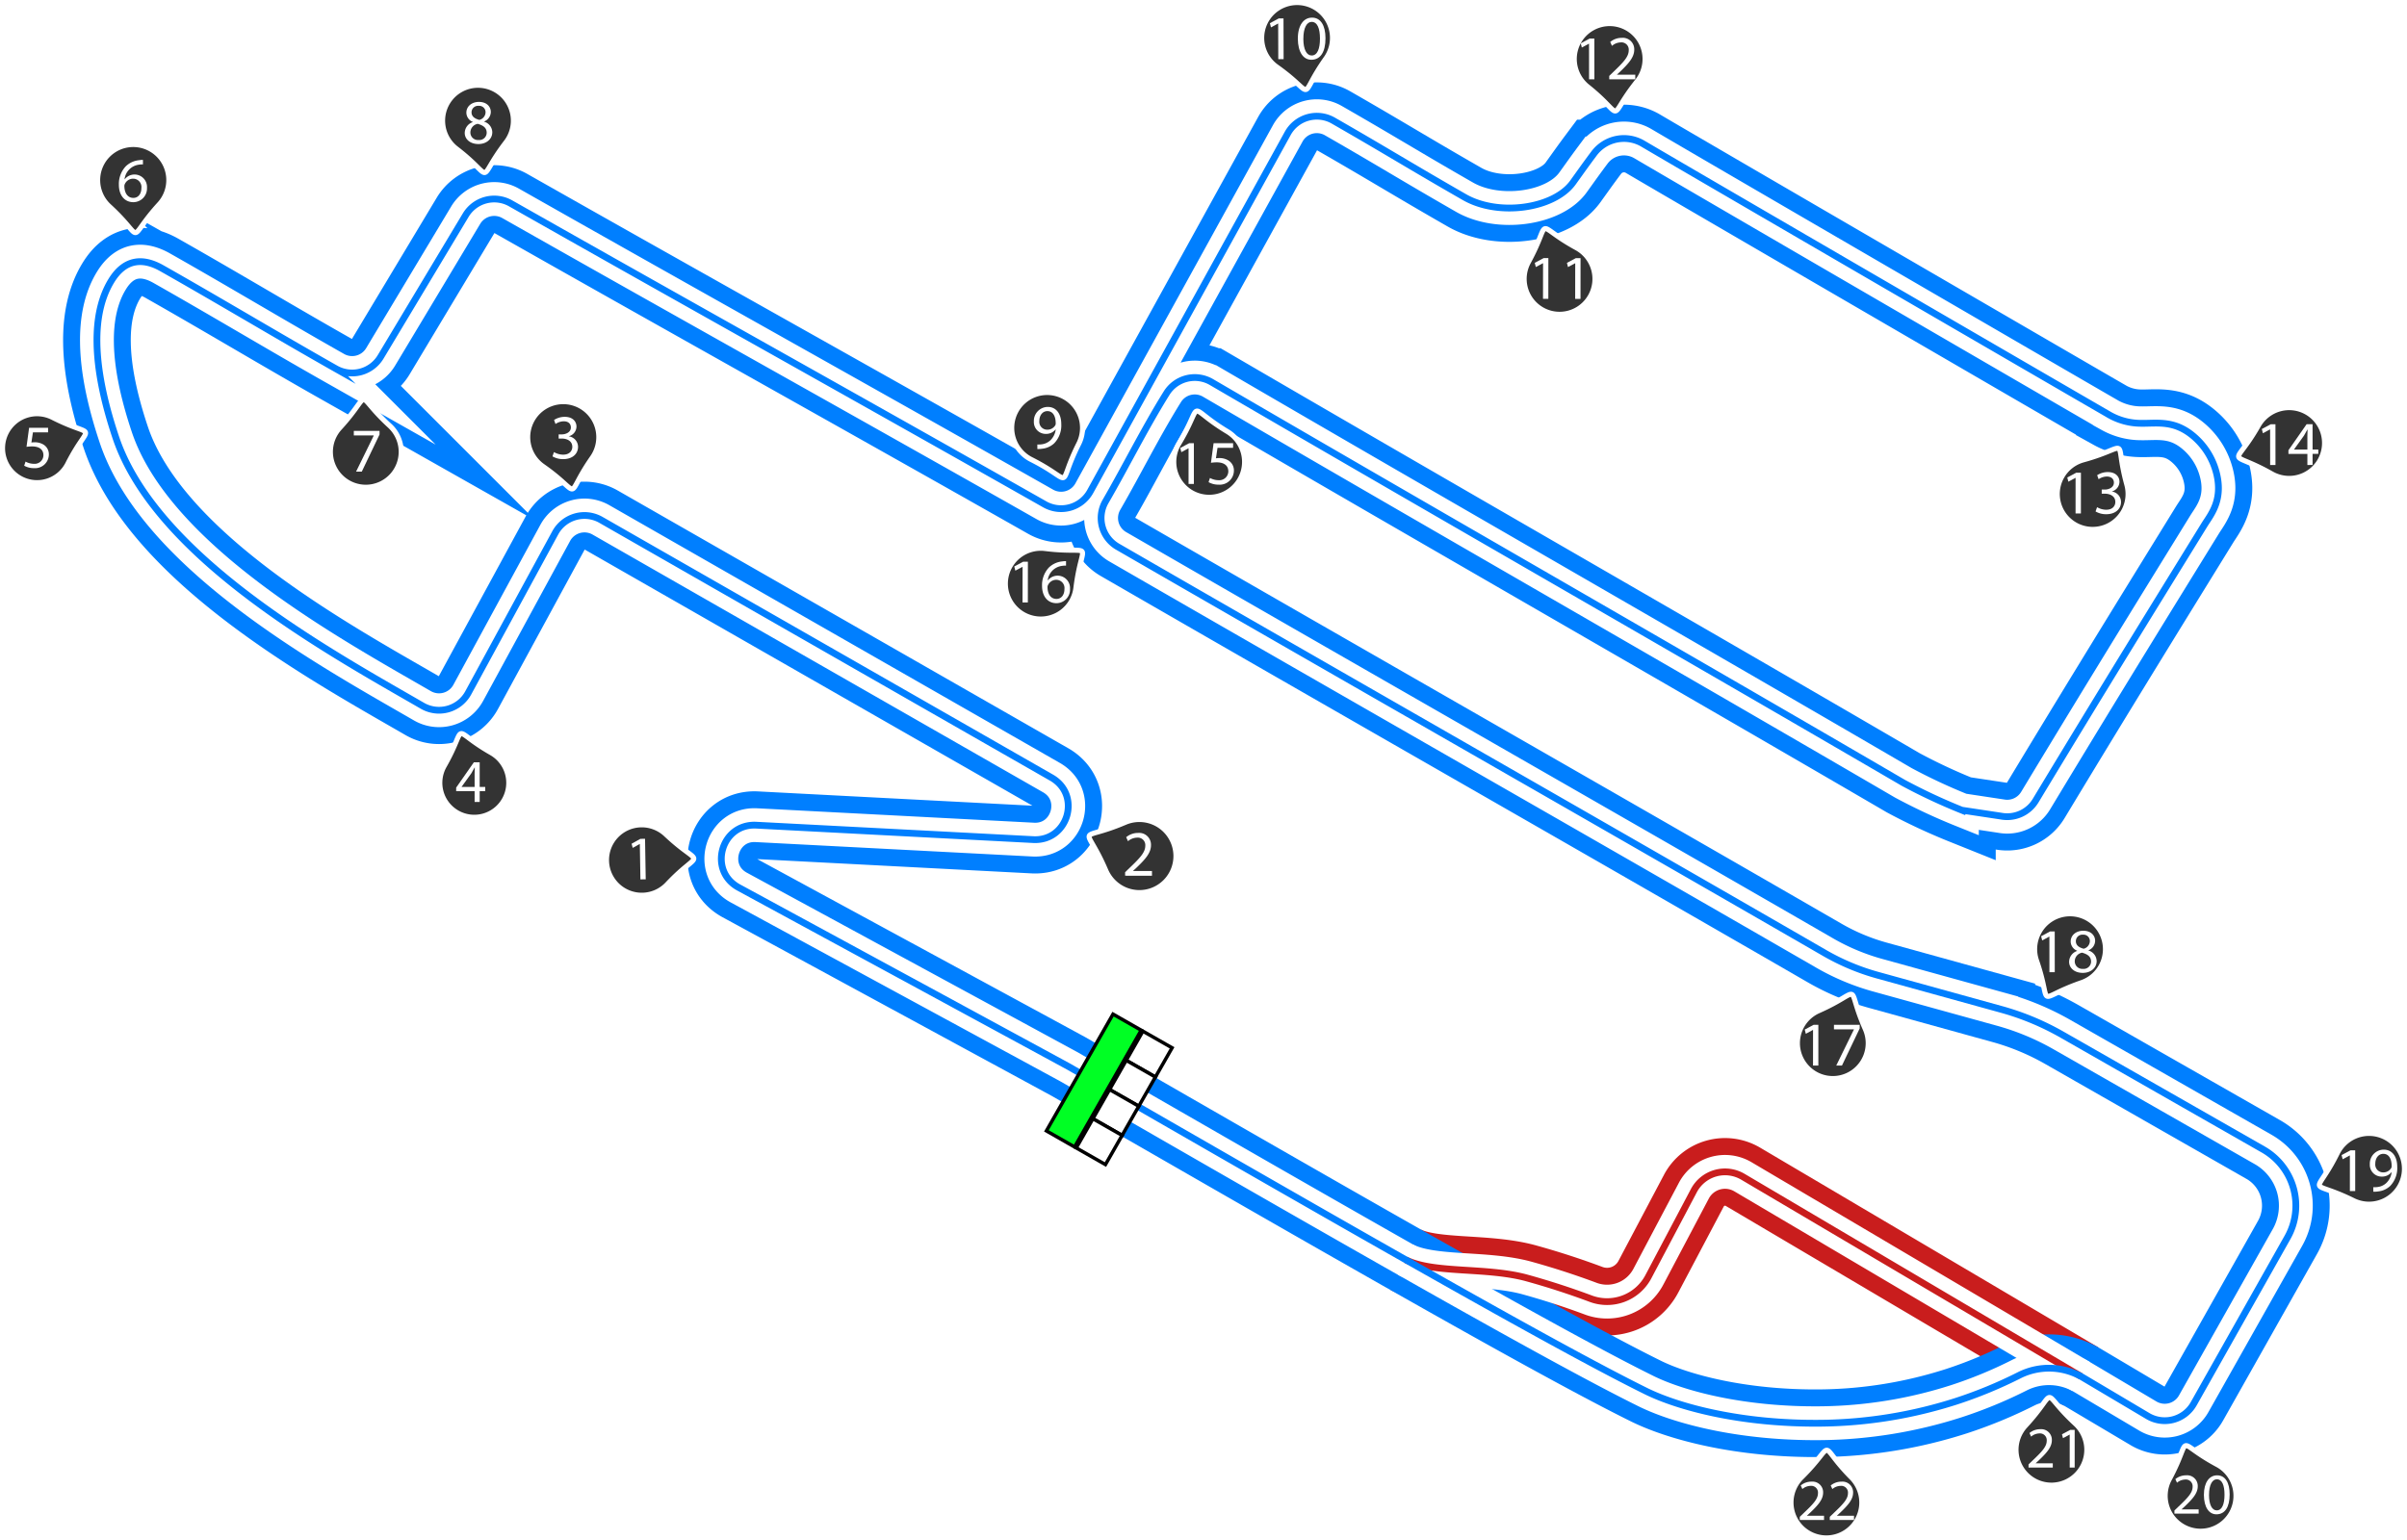 <svg xmlns="http://www.w3.org/2000/svg" xmlns:xlink="http://www.w3.org/1999/xlink" width="711.485" height="455.489" viewBox="0 0 711.485 455.489"><defs><style>.\33 fd013ce-6888-409b-b510-54711e39dc59{fill:#00ff24;}.\33 2629462-fb41-4a93-b78a-0b51befcffad,.\33 fd013ce-6888-409b-b510-54711e39dc59{stroke:#000;stroke-width:5px;}.\30 37f310e-9579-4b1b-94fe-372143ad3873,.\30 39094cb-c078-4cea-a985-f94585d9232d,.\32 0d8d125-a28d-40b7-9aaa-5174e723d970,.\33 2629462-fb41-4a93-b78a-0b51befcffad,.\33 fd013ce-6888-409b-b510-54711e39dc59,.\37 c4db56d-cfac-4dbb-841c-48e43f3219db,.b37ffcce-cd86-4deb-b6bf-c2e777f187c8,.d38ad4d5-3da5-41ff-bd49-347f19e78d3e{stroke-miterlimit:10;}.\33 2629462-fb41-4a93-b78a-0b51befcffad,.\39 43cec8b-eab2-498f-b927-8d59ed701d7c{fill:#fff;}.\30 37f310e-9579-4b1b-94fe-372143ad3873,.\30 39094cb-c078-4cea-a985-f94585d9232d,.\37 c4db56d-cfac-4dbb-841c-48e43f3219db,.b37ffcce-cd86-4deb-b6bf-c2e777f187c8,.d38ad4d5-3da5-41ff-bd49-347f19e78d3e{fill:none;}.\30 37f310e-9579-4b1b-94fe-372143ad3873,.d38ad4d5-3da5-41ff-bd49-347f19e78d3e{stroke:#c91d1d;}.b37ffcce-cd86-4deb-b6bf-c2e777f187c8,.d38ad4d5-3da5-41ff-bd49-347f19e78d3e{stroke-width:20px;}.\30 39094cb-c078-4cea-a985-f94585d9232d,.b37ffcce-cd86-4deb-b6bf-c2e777f187c8{stroke:#007fff;}.\32 0d8d125-a28d-40b7-9aaa-5174e723d970,.\37 c4db56d-cfac-4dbb-841c-48e43f3219db{stroke:#fff;}.\37 c4db56d-cfac-4dbb-841c-48e43f3219db{stroke-width:10px;}.\30 37f310e-9579-4b1b-94fe-372143ad3873,.\30 39094cb-c078-4cea-a985-f94585d9232d{stroke-width:2px;}.\32 0d8d125-a28d-40b7-9aaa-5174e723d970{fill:#333;stroke-width:1.5px;}</style><symbol id="4e813a3e-b54d-459a-9e6d-68eed7ad937a" data-name="fd103434-89f2-4089-acf9-54fed79ed404" viewBox="0 0 200 103.617"><rect class="3fd013ce-6888-409b-b510-54711e39dc59" x="2.5" y="54.074" width="195" height="47.043"/><rect class="32629462-fb41-4a93-b78a-0b51befcffad" x="2.5" y="2.5" width="48.75" height="48.75"/><rect class="32629462-fb41-4a93-b78a-0b51befcffad" x="51.25" y="2.5" width="48.75" height="48.75"/><rect class="32629462-fb41-4a93-b78a-0b51befcffad" x="100" y="2.5" width="48.75" height="48.75"/><rect class="32629462-fb41-4a93-b78a-0b51befcffad" x="148.75" y="2.5" width="48.75" height="48.75"/></symbol></defs><title>Gruppe_6_GP_Long</title><g id="27634eeb-256a-4594-9534-517c0ceefa52" data-name="Layer 2"><g id="cad4ad43-1b95-4af7-8540-1ee3f006d28d" data-name="Airport"><g id="6317653d-4fd3-4729-bdbc-3fd9a64f996f" data-name="Gruppe_6_GP_Long"><g id="3faf5041-c129-4159-a732-a5593065c529" data-name="Pit-Outer"><path class="d38ad4d5-3da5-41ff-bd49-347f19e78d3e" d="M615.13,406.976,515.191,347.95a10.412,10.412,0,0,0-14.5,4.1l-13.467,25.485a13.8,13.8,0,0,1-17.054,6.446c-5.752-2.146-12.011-4.215-18.753-6.083-11.974-3.316-27.556-1.25-35.889-5.4"/></g><g id="b5232eca-031c-49cd-a3ac-a21a5b44d1a3" data-name="Track-Outer"><path class="b37ffcce-cd86-4deb-b6bf-c2e777f187c8" d="M315.922,315.4q-48.774-26.484-97.548-52.968c-9.195-4.992-5.25-18.985,5.2-18.441l81.835,4.264c10.329.538,14.367-13.2,5.389-18.335l-133.161-76.2a9.822,9.822,0,0,0-13.509,3.834l-25.722,47.319a9.823,9.823,0,0,1-13.548,3.812c-26.724-15.454-78.649-43.622-90.625-79.324-7.31-21.795-7.1-36.922-1.31-46.378,4.083-6.667,9.535-6.714,14.864-3.7,17.331,9.807,34.138,19.926,51.469,29.732a9.821,9.821,0,0,0,13.26-3.5l25.143-41.9a9.825,9.825,0,0,1,13.268-3.491c54.115,30.679,103.772,58.32,157.887,89a9.826,9.826,0,0,0,13.449-3.8L380.638,39.447a9.819,9.819,0,0,1,13.484-3.781C410.507,45.069,416.5,48.9,432.89,58.3c10.039,5.761,26.435,3.443,32.044-4.316,2.4-3.327,3.446-4.855,6.251-8.609a11.041,11.041,0,0,1,14.257-3c17.266,10.182,126.052,73.377,138.205,80.387a19.07,19.07,0,0,0,9.21,2.4c4.915.1,10.285-1.209,16.451,4.658a20.964,20.964,0,0,1,5.6,9.142c2.6,8.665-1.462,13.229-3.3,16.217-9.521,15.465-28.178,45.549-49.858,81.49a9.821,9.821,0,0,1-10.233,4.646l-11.6-1.754a171.155,171.155,0,0,1-17.314-8.093c-69.079-40.285-135.453-78.227-204.53-118.511a9.8,9.8,0,0,0-13.265,3.34c-6.5,10.439-12.024,21.621-18.02,31.977a9.8,9.8,0,0,0,3.6,13.391c67.754,39.125,141.163,80.971,208.918,120.1a67.267,67.267,0,0,0,15.72,6.588l36.526,10.1a78.235,78.235,0,0,1,17.964,7.474l59.47,33.958a19.122,19.122,0,0,1,7.176,26q-13.864,24.591-27.728,49.184a9.822,9.822,0,0,1-13.568,3.624q-9.6-5.7-19.2-11.394a19.57,19.57,0,0,0-18.8-.657,131.9,131.9,0,0,1-18.606,7.675,135.285,135.285,0,0,1-39.75,6.5c-23.825.294-42.47-4.789-52-9.5C459.165,397.8,398.255,362.817,315.922,315.4Z"/></g><g id="67376a5e-89b4-466d-b01e-1b47e2257e5d" data-name="Pit-Mid"><path class="7c4db56d-cfac-4dbb-841c-48e43f3219db" d="M615.13,406.976,515.191,347.95a10.412,10.412,0,0,0-14.5,4.1l-13.467,25.485a13.8,13.8,0,0,1-17.054,6.446c-5.752-2.146-12.011-4.215-18.753-6.083-11.974-3.316-27.556-1.25-35.889-5.4"/></g><g id="38b92272-3614-4d3b-8092-e508353255b4" data-name="Track-Mid"><path class="7c4db56d-cfac-4dbb-841c-48e43f3219db" d="M315.922,315.4q-48.774-26.484-97.548-52.968c-9.195-4.992-5.25-18.985,5.2-18.441l81.835,4.264c10.329.538,14.367-13.2,5.389-18.335l-133.161-76.2a9.822,9.822,0,0,0-13.509,3.834l-25.722,47.319a9.823,9.823,0,0,1-13.548,3.812c-26.724-15.454-78.649-43.622-90.625-79.324-7.31-21.795-7.1-36.922-1.31-46.378,4.083-6.667,9.535-6.714,14.864-3.7,17.331,9.807,34.138,19.926,51.469,29.732a9.821,9.821,0,0,0,13.26-3.5l25.143-41.9a9.825,9.825,0,0,1,13.268-3.491c54.115,30.679,103.772,58.32,157.887,89a9.826,9.826,0,0,0,13.449-3.8L380.638,39.447a9.819,9.819,0,0,1,13.484-3.781C410.507,45.069,416.5,48.9,432.89,58.3c10.039,5.761,26.435,3.443,32.044-4.316,2.4-3.327,3.446-4.855,6.251-8.609a11.041,11.041,0,0,1,14.257-3c17.266,10.182,126.052,73.377,138.205,80.387a19.07,19.07,0,0,0,9.21,2.4c4.915.1,10.285-1.209,16.451,4.658a20.964,20.964,0,0,1,5.6,9.142c2.6,8.665-1.462,13.229-3.3,16.217-9.521,15.465-28.178,45.549-49.858,81.49a9.821,9.821,0,0,1-10.233,4.646l-11.6-1.754a171.155,171.155,0,0,1-17.314-8.093c-69.079-40.285-135.453-78.227-204.53-118.511a9.8,9.8,0,0,0-13.265,3.34c-6.5,10.439-12.024,21.621-18.02,31.977a9.8,9.8,0,0,0,3.6,13.391c67.754,39.125,141.163,80.971,208.918,120.1a67.267,67.267,0,0,0,15.72,6.588l36.526,10.1a78.235,78.235,0,0,1,17.964,7.474l59.47,33.958a19.122,19.122,0,0,1,7.176,26q-13.864,24.591-27.728,49.184a9.822,9.822,0,0,1-13.568,3.624q-9.6-5.7-19.2-11.394a19.57,19.57,0,0,0-18.8-.657,131.9,131.9,0,0,1-18.606,7.675,135.285,135.285,0,0,1-39.75,6.5c-23.825.294-42.47-4.789-52-9.5C459.165,397.8,398.255,362.817,315.922,315.4Z"/></g><g id="6f5bd385-eaef-42ee-bc96-8ea10b4a65de" data-name="Pit-Inner"><path class="037f310e-9579-4b1b-94fe-372143ad3873" d="M615.13,406.976,515.191,347.95a10.412,10.412,0,0,0-14.5,4.1l-13.467,25.485a13.8,13.8,0,0,1-17.054,6.446c-5.752-2.146-12.011-4.215-18.753-6.083-11.974-3.316-27.556-1.25-35.889-5.4"/></g><g id="1d09bddc-5743-4361-bace-ade34c654474" data-name="Track-Inner"><path class="039094cb-c078-4cea-a985-f94585d9232d" d="M315.922,315.4q-48.774-26.484-97.548-52.968c-9.195-4.992-5.25-18.985,5.2-18.441l81.835,4.264c10.329.538,14.367-13.2,5.389-18.335l-133.161-76.2a9.822,9.822,0,0,0-13.509,3.834l-25.722,47.319a9.823,9.823,0,0,1-13.548,3.812c-26.724-15.454-78.649-43.622-90.625-79.324-7.31-21.795-7.1-36.922-1.31-46.378,4.083-6.667,9.535-6.714,14.864-3.7,17.331,9.807,34.138,19.926,51.469,29.732a9.821,9.821,0,0,0,13.26-3.5l25.143-41.9a9.825,9.825,0,0,1,13.268-3.491c54.115,30.679,103.772,58.32,157.887,89a9.826,9.826,0,0,0,13.449-3.8L380.638,39.447a9.819,9.819,0,0,1,13.484-3.781C410.507,45.069,416.5,48.9,432.89,58.3c10.039,5.761,26.435,3.443,32.044-4.316,2.4-3.327,3.446-4.855,6.251-8.609a11.041,11.041,0,0,1,14.257-3c17.266,10.182,126.052,73.377,138.205,80.387a19.07,19.07,0,0,0,9.21,2.4c4.915.1,10.285-1.209,16.451,4.658a20.964,20.964,0,0,1,5.6,9.142c2.6,8.665-1.462,13.229-3.3,16.217-9.521,15.465-28.178,45.549-49.858,81.49a9.821,9.821,0,0,1-10.233,4.646l-11.6-1.754a170.928,170.928,0,0,1-17.314-8.093c-69.079-40.285-135.453-78.227-204.53-118.511a9.8,9.8,0,0,0-13.265,3.34c-6.5,10.439-12.024,21.621-18.02,31.977a9.8,9.8,0,0,0,3.6,13.391c67.754,39.125,141.163,80.971,208.918,120.1a67.267,67.267,0,0,0,15.72,6.588l36.526,10.1a78.235,78.235,0,0,1,17.964,7.474l59.47,33.958a19.122,19.122,0,0,1,7.176,26q-13.864,24.591-27.728,49.184a9.822,9.822,0,0,1-13.568,3.624q-9.6-5.7-19.2-11.394a19.57,19.57,0,0,0-18.8-.657,131.9,131.9,0,0,1-18.606,7.675,135.285,135.285,0,0,1-39.75,6.5c-23.825.294-42.47-4.789-52-9.5C459.165,397.8,398.255,362.817,315.922,315.4Z"/></g><g id="5bff0b03-ff20-4330-a71b-65cacb2475a6" data-name="Corner Numbers"><g id="52652d52-35de-4edd-87b7-10a6e200b1ba" data-name="1"><path class="20d8d125-a28d-40b7-9aaa-5174e723d970" d="M197.276,261.439a10.417,10.417,0,1,1-.439-14.725h0c5.512,5.194,8.2,6.143,8.234,7.151S202.452,255.948,197.276,261.439Z"/><path class="943cec8b-eab2-498f-b927-8d59ed701d7c" d="M189.126,249.55h-.037l-2.065,1.16-.334-1.23,2.595-1.447,1.383-.023.2,11.989-1.568.026Z"/></g><g id="8038ebd9-7740-4373-8a38-45f92e473f2d" data-name="2"><path class="20d8d125-a28d-40b7-9aaa-5174e723d970" d="M332.544,243.178a10.811,10.811,0,1,1-5.693,14.19h0c-3.089-7.228-5.256-9.248-4.867-10.219S325.341,246.254,332.544,243.178Z"/><path class="943cec8b-eab2-498f-b927-8d59ed701d7c" d="M332.572,258.933V257.9l1.323-1.281c3.181-3.022,4.619-4.63,4.64-6.507a2.22,2.22,0,0,0-2.468-2.433,4.246,4.246,0,0,0-2.644,1.049l-.535-1.187a5.456,5.456,0,0,1,3.525-1.261,3.5,3.5,0,0,1,3.807,3.623c0,2.3-1.669,4.154-4.3,6.68l-1,.918v.039l5.592,0,0,1.4Z"/></g><g id="dd81cb15-4f03-412a-b96f-4256ec829724" data-name="3"><path class="20d8d125-a28d-40b7-9aaa-5174e723d970" d="M160.467,137.881a10.512,10.512,0,1,1,14.64-2.59h0c-4.381,6.264-4.935,9.09-5.937,9.268S166.707,142.247,160.467,137.881Z"/><path class="943cec8b-eab2-498f-b927-8d59ed701d7c" d="M163.75,133.672a5.473,5.473,0,0,0,2.68.765c2.1,0,2.757-1.337,2.739-2.342-.017-1.694-1.543-2.422-3.125-2.423h-.912l0-1.229h.912c1.191,0,2.7-.612,2.7-2.046,0-.967-.612-1.824-2.12-1.826a4.445,4.445,0,0,0-2.422.8l-.426-1.192a5.742,5.742,0,0,1,3.166-.927c2.382,0,3.461,1.417,3.459,2.888a3,3,0,0,1-2.237,2.846v.037a3.152,3.152,0,0,1,2.7,3.112c0,1.936-1.511,3.629-4.415,3.626a6.15,6.15,0,0,1-3.145-.823Z"/></g><g id="d7a17850-e73a-4fdc-8fbc-37230448d3e9" data-name="4"><path class="20d8d125-a28d-40b7-9aaa-5174e723d970" d="M145.237,222.6a10.195,10.195,0,1,1-13.9,3.82h0c3.666-6.443,3.946-9.221,4.9-9.483S138.819,218.942,145.237,222.6Z"/><path class="943cec8b-eab2-498f-b927-8d59ed701d7c" d="M140.291,237.127v-3.2H134.84v-1.046l5.234-7.492h1.715v7.293h1.642v1.245H141.79v3.2Zm0-4.441v-3.917q0-.921.054-1.841h-.054c-.361.686-.65,1.191-.975,1.733l-2.87,3.989v.036Z"/></g><g id="b37ca51d-8169-4ad6-b441-6f189a320339" data-name="6"><path class="20d8d125-a28d-40b7-9aaa-5174e723d970" d="M32.278,61.007a10.521,10.521,0,1,1,14.864-.655h0c-5.166,5.642-6.086,8.374-7.1,8.419S37.9,66.155,32.278,61.007Z"/><path class="943cec8b-eab2-498f-b927-8d59ed701d7c" d="M42.253,48.62a5.87,5.87,0,0,0-1.229.076A4.922,4.922,0,0,0,36.815,53h.056a3.691,3.691,0,0,1,6.578,2.512,4.052,4.052,0,0,1-4.023,4.269c-2.589,0-4.286-2.012-4.287-5.16a7.612,7.612,0,0,1,2.048-5.459,6.575,6.575,0,0,1,3.874-1.789,7.736,7.736,0,0,1,1.192-.1Zm-.462,6.986a2.46,2.46,0,0,0-2.5-2.773,2.7,2.7,0,0,0-2.347,1.49,1.412,1.412,0,0,0-.186.727c.038,1.994.952,3.466,2.666,3.464C40.842,58.514,41.792,57.341,41.791,55.606Z"/></g><g id="0dbbcae0-1643-4ba3-b770-6df6863a82d4" data-name="7"><path class="20d8d125-a28d-40b7-9aaa-5174e723d970" d="M115.2,125.89a10.468,10.468,0,1,1-14.79.641h0c5.144-5.61,6.061-8.327,7.073-8.371S109.607,120.764,115.2,125.89Z"/><path class="943cec8b-eab2-498f-b927-8d59ed701d7c" d="M112.188,127.4v1.076l-5.248,10.975h-1.686l5.227-10.66v-.037h-5.895V127.4Z"/></g><g id="8cd7d575-afc6-4bad-8a6c-f319e62ba3cd" data-name="8"><path class="20d8d125-a28d-40b7-9aaa-5174e723d970" d="M134.917,43.983a10.468,10.468,0,1,1,14.677-1.93h0c-4.635,6.038-5.311,8.825-6.316,8.957S140.931,48.6,134.917,43.983Z"/><path class="943cec8b-eab2-498f-b927-8d59ed701d7c" d="M137.37,39.318a3.442,3.442,0,0,1,2.4-3.221l-.019-.056a2.985,2.985,0,0,1-1.9-2.71c0-1.91,1.618-3.205,3.731-3.2,2.336,0,3.5,1.47,3.5,2.972a3.063,3.063,0,0,1-1.988,2.815v.056a3.341,3.341,0,0,1,2.424,3.118c0,2.095-1.806,3.5-4.1,3.5C138.885,42.584,137.367,41.079,137.37,39.318Zm6.489-.063c0-1.465-1.015-2.171-2.646-2.637a2.617,2.617,0,0,0-2.173,2.48,2.227,2.227,0,0,0,2.405,2.3A2.18,2.18,0,0,0,143.859,39.255Zm-4.475-6.033c0,1.2.905,1.855,2.3,2.229a2.375,2.375,0,0,0,1.839-2.185,1.873,1.873,0,0,0-2.037-1.968A1.915,1.915,0,0,0,139.384,33.222Z"/></g><g id="c4a5a9d7-d37a-4765-a9dc-ba331d97e495" data-name="9"><path class="20d8d125-a28d-40b7-9aaa-5174e723d970" d="M304.811,135.868a10.468,10.468,0,1,1,14.058-4.638h0c-3.425,6.8-3.568,9.661-4.53,9.979S311.583,139.282,304.811,135.868Z"/><path class="943cec8b-eab2-498f-b927-8d59ed701d7c" d="M306.628,131.428a6.867,6.867,0,0,0,1.315-.057,4.545,4.545,0,0,0,2.521-1.169,5.287,5.287,0,0,0,1.593-3.209H312a3.537,3.537,0,0,1-2.836,1.3,3.491,3.491,0,0,1-3.561-3.688,4.133,4.133,0,0,1,4.114-4.285c2.466,0,3.987,2,3.988,5.078a7.618,7.618,0,0,1-2.073,5.656,6.031,6.031,0,0,1-3.5,1.615,7.7,7.7,0,0,1-1.5.094Zm.589-6.935a2.318,2.318,0,0,0,2.318,2.558,2.7,2.7,0,0,0,2.373-1.263,1.066,1.066,0,0,0,.148-.593c0-2.057-.762-3.634-2.468-3.633C308.2,121.563,307.216,122.788,307.217,124.493Z"/></g><g id="1faa1f1d-e830-4e94-8484-de393e3db6b2" data-name="10"><path class="20d8d125-a28d-40b7-9aaa-5174e723d970" d="M377.359,19.762a10.468,10.468,0,1,1,14.592-2.494h0c-4.4,6.212-4.967,9.023-5.966,9.194S383.547,24.146,377.359,19.762Z"/><path class="943cec8b-eab2-498f-b927-8d59ed701d7c" d="M377.815,6.962h-.038L375.686,8.1l-.319-1.241L378,5.441l1.391,0,.033,12.051-1.576,0Z"/><path class="943cec8b-eab2-498f-b927-8d59ed701d7c" d="M391.8,11.3c.011,4.1-1.5,6.363-4.173,6.37-2.355.007-3.955-2.2-4-6.181-.011-4.042,1.727-6.271,4.174-6.278C390.342,5.2,391.794,7.462,391.8,11.3Zm-6.544.2c.009,3.133.977,4.91,2.461,4.906,1.669,0,2.46-1.953,2.452-5.031-.009-2.966-.774-4.91-2.461-4.906C386.284,6.475,385.251,8.222,385.26,11.5Z"/></g><g id="3cfc57be-573f-44c1-8f82-72f50bca7955" data-name="11"><path class="20d8d125-a28d-40b7-9aaa-5174e723d970" d="M466,73.277a10.468,10.468,0,1,1-14.2,4.177h0c3.645-6.681,3.882-9.539,4.855-9.825S459.347,69.644,466,73.277Z"/><path class="943cec8b-eab2-498f-b927-8d59ed701d7c" d="M456.111,77.833h-.037l-2.1,1.129-.315-1.242,2.634-1.407h1.391l-.011,12.051-1.576,0Z"/><path class="943cec8b-eab2-498f-b927-8d59ed701d7c" d="M465.62,77.842h-.037l-2.1,1.129-.314-1.243,2.634-1.406h1.39l-.01,12.051-1.577,0Z"/></g><g id="8e249b28-88e0-410b-9928-6b2910ee082a" data-name="12"><path class="20d8d125-a28d-40b7-9aaa-5174e723d970" d="M469.268,25.618a10.468,10.468,0,1,1,14.712-1.645h0c-4.751,5.947-5.481,8.72-6.488,8.833S475.192,30.353,469.268,25.618Z"/><path class="943cec8b-eab2-498f-b927-8d59ed701d7c" d="M469.7,12.92h-.037l-2.094,1.133-.316-1.243,2.632-1.411h1.39l.011,12.051h-1.576Z"/><path class="943cec8b-eab2-498f-b927-8d59ed701d7c" d="M475.676,23.444v-1l1.278-1.243c3.075-2.932,4.464-4.49,4.481-6.308a2.15,2.15,0,0,0-2.394-2.352,4.1,4.1,0,0,0-2.557,1.022l-.52-1.149a5.29,5.29,0,0,1,3.41-1.227,3.39,3.39,0,0,1,3.692,3.5c0,2.225-1.609,4.025-4.146,6.474l-.964.891v.037l5.414,0v1.353Z"/></g><g id="c563f16b-ea6b-4a60-9f6c-464259930a59" data-name="13"><path class="20d8d125-a28d-40b7-9aaa-5174e723d970" d="M628.666,143.293a10.468,10.468,0,1,1-12.869-7.317h0c7.339-2.018,9.56-3.833,10.441-3.332S626.657,135.981,628.666,143.293Z"/><path class="943cec8b-eab2-498f-b927-8d59ed701d7c" d="M613.522,141.3h-.038l-2.1,1.13-.315-1.243,2.634-1.408H615.1l-.007,12.051h-1.576Z"/><path class="943cec8b-eab2-498f-b927-8d59ed701d7c" d="M619.874,149.962a5.451,5.451,0,0,0,2.67.761c2.1,0,2.744-1.333,2.726-2.334-.018-1.687-1.538-2.411-3.114-2.412h-.908v-1.223h.908c1.187,0,2.689-.611,2.69-2.038,0-.964-.612-1.818-2.113-1.818a4.416,4.416,0,0,0-2.41.8l-.426-1.187a5.724,5.724,0,0,1,3.152-.925c2.373,0,3.447,1.411,3.446,2.875a2.992,2.992,0,0,1-2.225,2.836v.037a3.138,3.138,0,0,1,2.686,3.1c0,1.927-1.5,3.614-4.395,3.612a6.134,6.134,0,0,1-3.133-.817Z"/></g><g id="dda0cdde-4c64-4316-9b80-ecb63e3c3ec1" data-name="14"><path class="20d8d125-a28d-40b7-9aaa-5174e723d970" d="M667.545,125.833A10.468,10.468,0,1,1,671.49,140.1h0c-6.622-3.753-9.475-4.037-9.746-5.013S663.8,132.429,667.545,125.833Z"/><path class="943cec8b-eab2-498f-b927-8d59ed701d7c" d="M671.021,126.97h-.038L668.89,128.1l-.317-1.242,2.632-1.411H672.6l.01,12.051h-1.577Z"/><path class="943cec8b-eab2-498f-b927-8d59ed701d7c" d="M682.04,137.49l0-3.281-5.6,0v-1.075l5.369-7.7,1.761,0,.006,7.491,1.687,0,0,1.279-1.687,0,0,3.281Zm0-4.56,0-4.023q0-.947.054-1.892h-.056c-.37.706-.666,1.225-1,1.781l-2.945,4.1v.037Z"/></g><g id="23927d3b-59df-40b6-8aff-2c33b9aad7fb" data-name="15"><path class="20d8d125-a28d-40b7-9aaa-5174e723d970" d="M362.818,127.61a10.468,10.468,0,1,1-14.367,3.569h0c3.926-6.521,4.285-9.366,5.268-9.611S356.323,123.7,362.818,127.61Z"/><path class="943cec8b-eab2-498f-b927-8d59ed701d7c" d="M351.324,132.563h-.037l-2.095,1.131-.315-1.241,2.633-1.41h1.39v12.051h-1.576Z"/><path class="943cec8b-eab2-498f-b927-8d59ed701d7c" d="M364.485,132.414h-4.6l-.463,3.1a6.289,6.289,0,0,1,.982-.075,5.086,5.086,0,0,1,2.6.649,3.434,3.434,0,0,1,1.725,3.1,4.181,4.181,0,0,1-4.487,4.116,5.9,5.9,0,0,1-3-.741l.409-1.243a5.394,5.394,0,0,0,2.577.667,2.658,2.658,0,0,0,2.854-2.614c-.018-1.557-1.056-2.669-3.467-2.669a12.4,12.4,0,0,0-1.668.13l.778-5.784h5.765Z"/></g><g id="335aabb5-ad3a-4023-b49b-f33ffe393496" data-name="16"><path class="20d8d125-a28d-40b7-9aaa-5174e723d970" d="M318.032,173.854a10.468,10.468,0,1,1-9.111-11.668h0c7.554.929,10.3.1,10.923.9S318.96,166.327,318.032,173.854Z"/><path class="943cec8b-eab2-498f-b927-8d59ed701d7c" d="M302.262,167.606h-.037l-2.1,1.128-.314-1.242,2.634-1.406,1.391,0-.015,12.051-1.576,0Z"/><path class="943cec8b-eab2-498f-b927-8d59ed701d7c" d="M315.108,167.25a5.853,5.853,0,0,0-1.223.073,4.9,4.9,0,0,0-4.195,4.277h.055a3.673,3.673,0,0,1,6.541,2.511,4.029,4.029,0,0,1-4.009,4.241c-2.577,0-4.261-2.007-4.258-5.14a7.578,7.578,0,0,1,2.046-5.43,6.558,6.558,0,0,1,3.858-1.775,7.85,7.85,0,0,1,1.187-.092Zm-.471,6.952a2.449,2.449,0,0,0-2.482-2.766,2.686,2.686,0,0,0-2.337,1.481,1.381,1.381,0,0,0-.186.722c.034,1.985.941,3.451,2.647,3.453C313.689,177.093,314.635,175.926,314.637,174.2Z"/></g><g id="72e4109e-2e70-4fa1-ae83-d3caeb434e7d" data-name="17"><path class="20d8d125-a28d-40b7-9aaa-5174e723d970" d="M551.334,304.207a10.468,10.468,0,1,1-13.811-5.331h0c6.959-3.082,8.887-5.206,9.833-4.841S548.264,297.273,551.334,304.207Z"/><path class="943cec8b-eab2-498f-b927-8d59ed701d7c" d="M535.916,304.538h-.037l-2.1,1.131-.315-1.242,2.633-1.41h1.39v12.051h-1.576Z"/><path class="943cec8b-eab2-498f-b927-8d59ed701d7c" d="M549.708,303.016v1.076l-5.246,10.975h-1.687L548,304.407v-.037h-5.9v-1.354Z"/></g><g id="301c90b9-d943-4b73-9aaf-534ba06eade0" data-name="18"><path class="20d8d125-a28d-40b7-9aaa-5174e723d970" d="M601.99,284.07a10.468,10.468,0,1,1,13.312,6.478h0c-7.194,2.484-9.294,4.437-10.206,3.994S604.464,291.238,601.99,284.07Z"/><path class="943cec8b-eab2-498f-b927-8d59ed701d7c" d="M605.782,276.933h-.037l-2.094,1.133-.317-1.242,2.632-1.411h1.39l.011,12.05-1.576,0Z"/><path class="943cec8b-eab2-498f-b927-8d59ed701d7c" d="M611.607,284.4A3.446,3.446,0,0,1,614,281.172l-.018-.056a2.987,2.987,0,0,1-1.912-2.7c0-1.91,1.611-3.209,3.724-3.211,2.336,0,3.5,1.462,3.507,2.964a3.061,3.061,0,0,1-1.982,2.819v.056a3.34,3.34,0,0,1,2.432,3.112c0,2.095-1.8,3.506-4.095,3.508C613.131,287.661,611.609,286.161,611.607,284.4Zm6.49-.08c0-1.464-1.022-2.168-2.654-2.63a2.618,2.618,0,0,0-2.167,2.487,2.23,2.23,0,0,0,2.413,2.3A2.182,2.182,0,0,0,618.1,284.319Zm-4.491-6.02c0,1.205.909,1.852,2.3,2.222a2.374,2.374,0,0,0,1.833-2.189,1.874,1.874,0,0,0-2.041-1.964A1.917,1.917,0,0,0,613.606,278.3Z"/></g><g id="c59b4d1f-d392-486f-acc9-61efa18626cb" data-name="19"><path class="20d8d125-a28d-40b7-9aaa-5174e723d970" d="M690.877,340.961a10.468,10.468,0,1,1,4.757,14.019h0c-6.826-3.368-9.691-3.487-10.018-4.447S687.521,347.761,690.877,340.961Z"/><path class="943cec8b-eab2-498f-b927-8d59ed701d7c" d="M694.6,341.648h-.038l-2.094,1.131-.316-1.242,2.633-1.409h1.391v12.05H694.6Z"/><path class="943cec8b-eab2-498f-b927-8d59ed701d7c" d="M701.516,351.03a6.785,6.785,0,0,0,1.316-.056,4.532,4.532,0,0,0,2.522-1.167,5.293,5.293,0,0,0,1.595-3.207h-.055a3.538,3.538,0,0,1-2.838,1.3,3.49,3.49,0,0,1-3.559-3.689,4.132,4.132,0,0,1,4.116-4.282c2.466,0,3.987,2,3.987,5.08a7.618,7.618,0,0,1-2.078,5.654,6.02,6.02,0,0,1-3.5,1.612,7.547,7.547,0,0,1-1.5.093Zm.594-6.933a2.319,2.319,0,0,0,2.318,2.558,2.7,2.7,0,0,0,2.373-1.26,1.074,1.074,0,0,0,.148-.593c0-2.058-.759-3.634-2.466-3.634C703.093,341.168,702.11,342.391,702.11,344.1Z"/></g><g id="14435d35-1ee0-4339-a680-ce7df50a3e1b" data-name="20"><path class="20d8d125-a28d-40b7-9aaa-5174e723d970" d="M655.422,433.067a10.468,10.468,0,1,1-14.175,4.272h0c3.6-6.706,3.817-9.565,4.788-9.858S648.741,429.479,655.422,433.067Z"/><path class="943cec8b-eab2-498f-b927-8d59ed701d7c" d="M642.735,447.557v-.925l1.193-1.149c2.869-2.708,4.166-4.147,4.185-5.828a2,2,0,0,0-2.227-2.181,3.848,3.848,0,0,0-2.385.942l-.482-1.064a4.956,4.956,0,0,1,3.179-1.129,3.147,3.147,0,0,1,3.434,3.245c0,2.057-1.5,3.72-3.874,5.982l-.9.823v.034l5.043,0v1.252Z"/><path class="943cec8b-eab2-498f-b927-8d59ed701d7c" d="M659.065,441.876c0,3.791-1.421,5.882-3.909,5.88-2.194,0-3.677-2.044-3.708-5.732,0-3.738,1.628-5.8,3.908-5.794C657.722,436.232,659.068,438.326,659.065,441.876Zm-6.1.167c0,2.9.895,4.546,2.277,4.547,1.554,0,2.3-1.8,2.3-4.647,0-2.744-.7-4.546-2.277-4.547C653.939,437.4,652.97,439.007,652.967,442.043Z"/></g><g id="92cf5f6a-b076-4226-8f37-ccaf6d3255f7" data-name="21"><path class="20d8d125-a28d-40b7-9aaa-5174e723d970" d="M613.474,420.972a10.468,10.468,0,1,1-14.792.6h0c5.161-5.6,6.085-8.309,7.1-8.351S607.9,415.829,613.474,420.972Z"/><path class="943cec8b-eab2-498f-b927-8d59ed701d7c" d="M599.617,433.93V433l1.192-1.15c2.868-2.71,4.164-4.149,4.182-5.83a2,2,0,0,0-2.228-2.179,3.843,3.843,0,0,0-2.385.943l-.482-1.064a4.949,4.949,0,0,1,3.178-1.131,3.148,3.148,0,0,1,3.436,3.243c0,2.057-1.5,3.721-3.87,5.984l-.9.823v.035h5.043v1.252Z"/><path class="943cec8b-eab2-498f-b927-8d59ed701d7c" d="M611.781,424.19h-.034l-1.953,1.045-.292-1.149,2.452-1.3h1.3l0,11.148h-1.469Z"/></g><g id="c8687e90-3a58-4b15-9d40-053fb140dd68" data-name="22"><path class="20d8d125-a28d-40b7-9aaa-5174e723d970" d="M547.3,436.9a10.468,10.468,0,1,1-14.8-.066h0c5.407-5.357,6.453-8.027,7.466-8.023S541.962,431.515,547.3,436.9Z"/><path class="943cec8b-eab2-498f-b927-8d59ed701d7c" d="M532,449.428V448.5l1.192-1.149c2.869-2.709,4.165-4.148,4.183-5.829a2,2,0,0,0-2.227-2.179,3.834,3.834,0,0,0-2.385.942l-.483-1.064a4.95,4.95,0,0,1,3.179-1.13,3.148,3.148,0,0,1,3.436,3.243c0,2.057-1.5,3.721-3.872,5.984l-.9.822v.035l5.043,0v1.252Z"/><path class="943cec8b-eab2-498f-b927-8d59ed701d7c" d="M540.862,449.431v-.925l1.193-1.149c2.868-2.709,4.164-4.149,4.182-5.83a1.994,1.994,0,0,0-2.227-2.179,3.845,3.845,0,0,0-2.384.942l-.483-1.064a4.95,4.95,0,0,1,3.178-1.13,3.148,3.148,0,0,1,3.436,3.244c0,2.057-1.5,3.72-3.872,5.983l-.9.823v.035h5.043v1.252Z"/></g><g id="e1a697c7-b228-4680-9e85-af5782807c5e" data-name="5"><path class="20d8d125-a28d-40b7-9aaa-5174e723d970" d="M20.04,137.131a10.195,10.195,0,1,1-4.483-13.7h0c6.611,3.352,9.4,3.5,9.708,4.437S23.381,130.544,20.04,137.131Z"/><path class="943cec8b-eab2-498f-b927-8d59ed701d7c" d="M14.212,127.83l-4.477,0-.453,3.014a6.3,6.3,0,0,1,.957-.072,4.951,4.951,0,0,1,2.527.634,3.344,3.344,0,0,1,1.676,3.016,4.07,4.07,0,0,1-4.37,4,5.751,5.751,0,0,1-2.924-.724l.4-1.21a5.248,5.248,0,0,0,2.509.652,2.588,2.588,0,0,0,2.781-2.543c-.017-1.516-1.027-2.6-3.374-2.6a12.382,12.382,0,0,0-1.625.125l.762-5.631,5.614,0Z"/></g></g><g id="305f1804-b8cd-4c20-82e5-d0d4b042de39" data-name="Start-Finish Line"><use width="200" height="103.617" transform="matrix(-0.101, 0.177, -0.177, -0.101, 347.149, 309.636)" xlink:href="#4e813a3e-b54d-459a-9e6d-68eed7ad937a"/></g></g></g></g></svg>